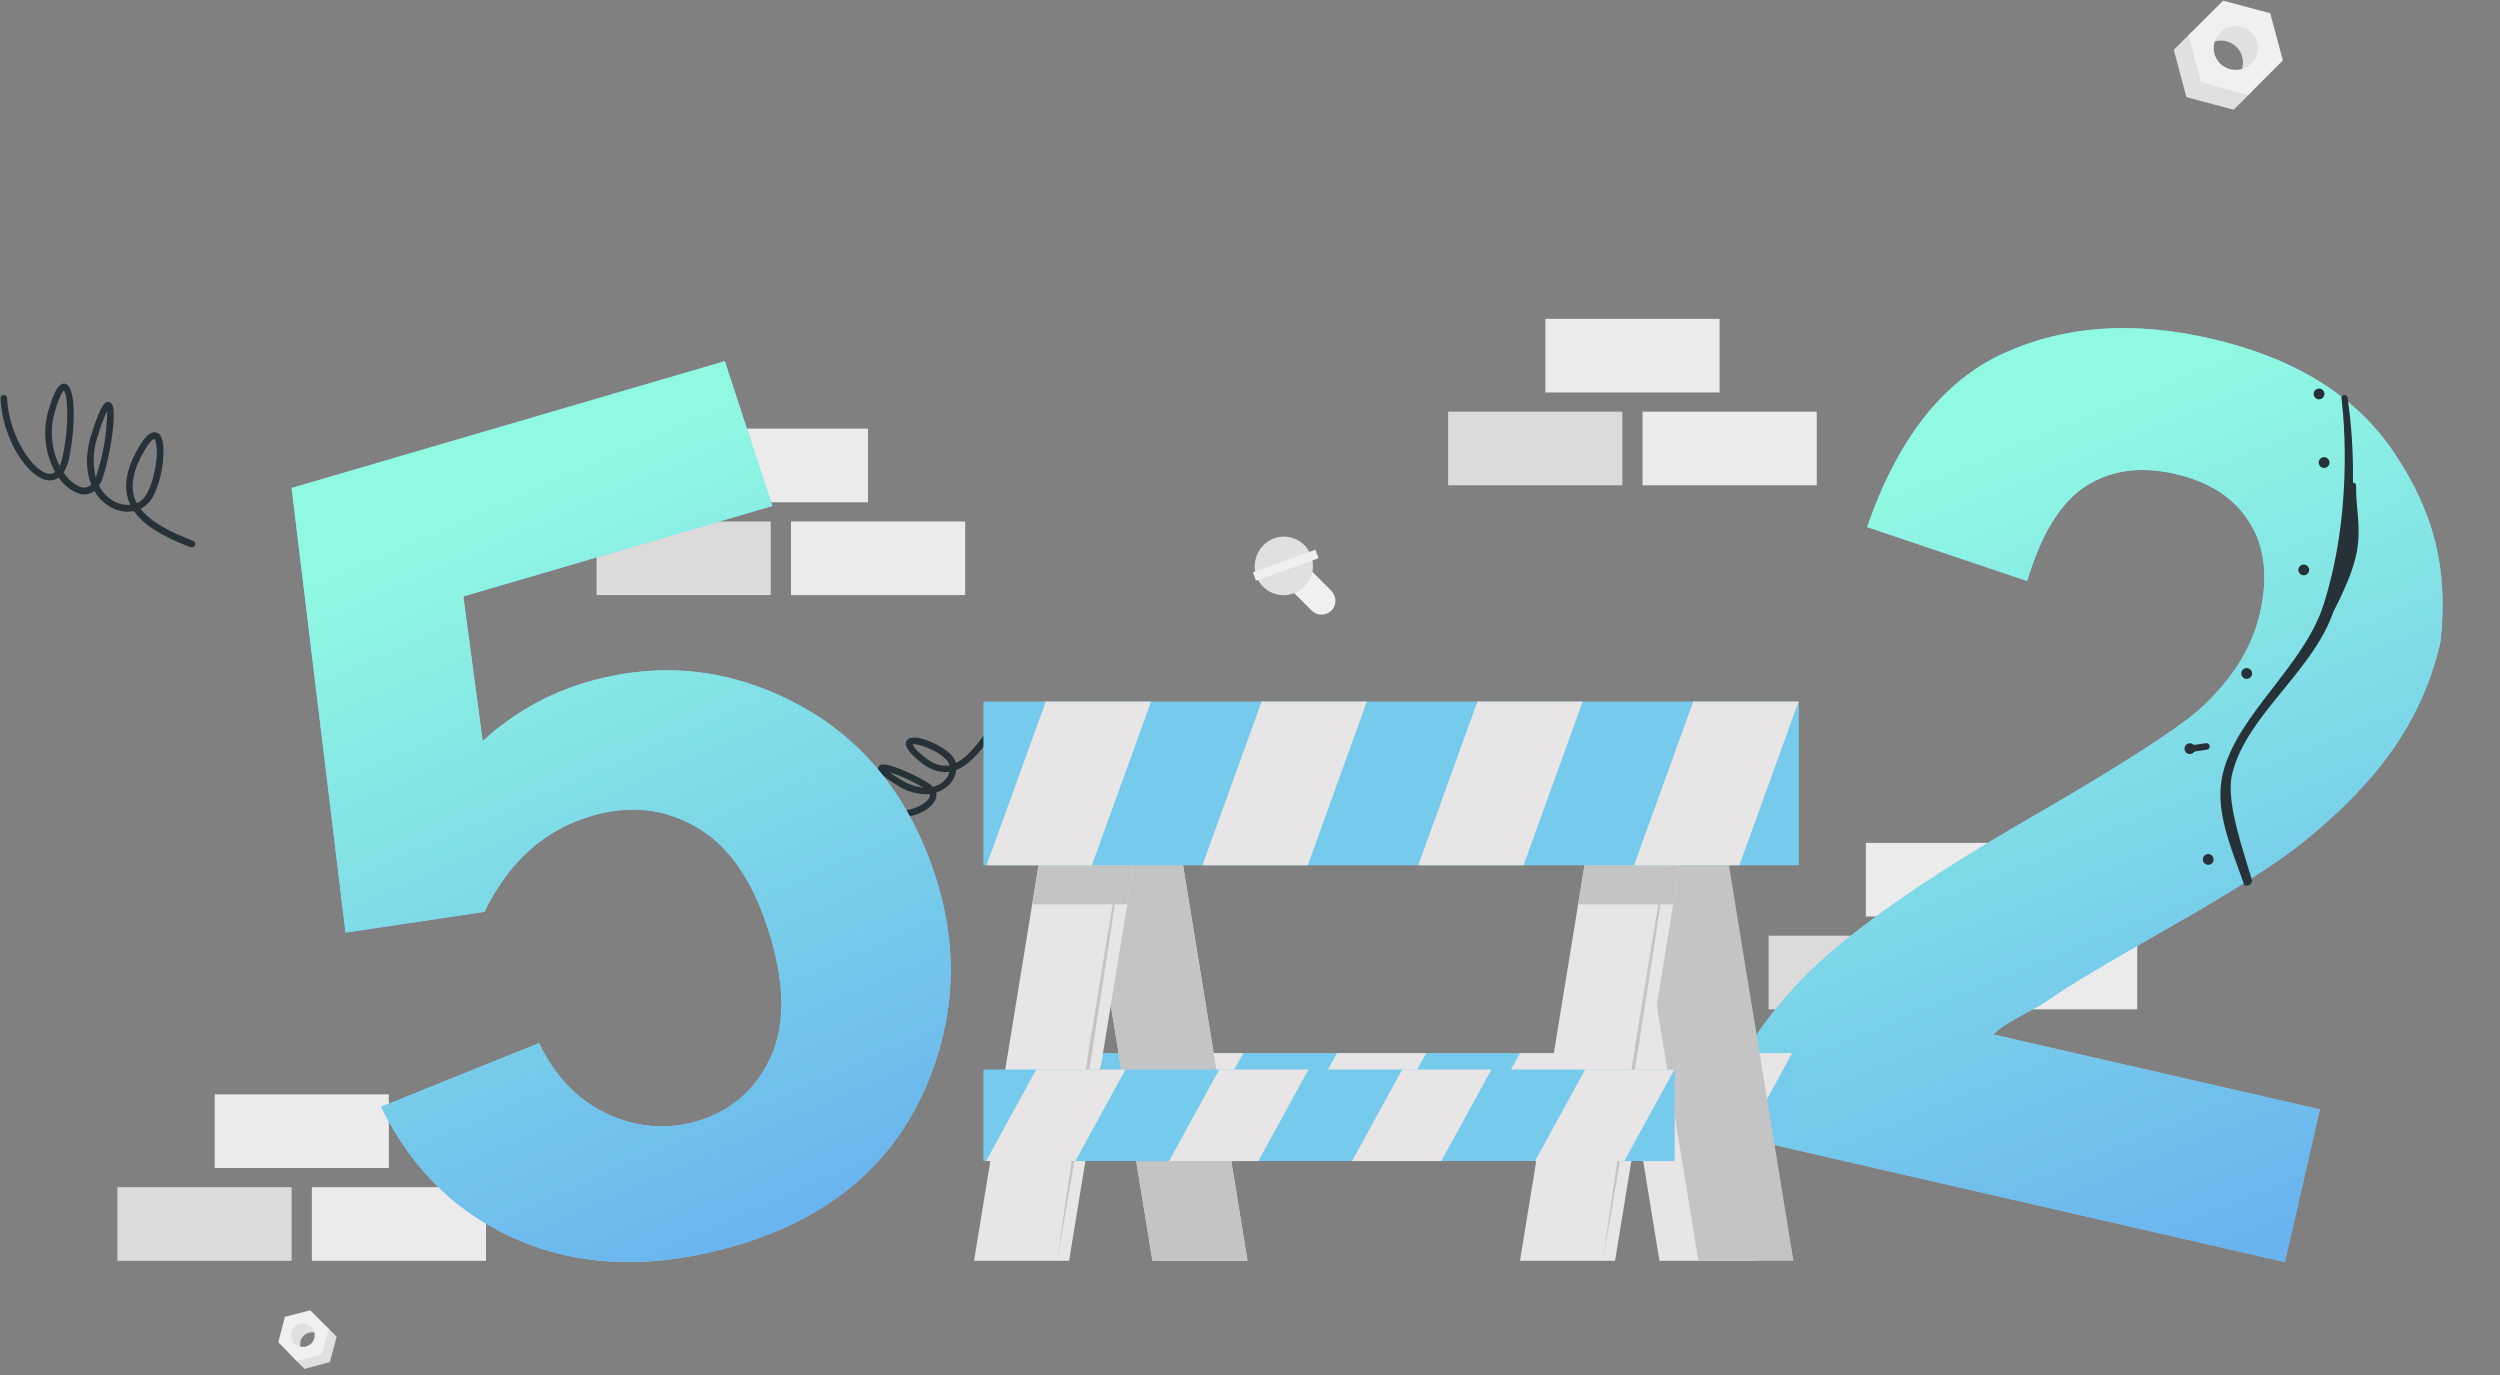<svg width="380" height="209" viewBox="0 0 380 209" fill="none" xmlns="http://www.w3.org/2000/svg">
<rect x="0" y="0" width="380" height="209" fill="#808080" stroke="none"/>
<path d="M339.511 16.68L332.331 14.76L330.411 7.58L333.221 4.78L336.181 10.91L342.321 13.88L339.511 16.68Z" fill="#E0E0E0"/>
<path d="M339.952 11.879C340.262 11.569 340.509 11.2 340.677 10.794C340.845 10.388 340.931 9.954 340.931 9.514C340.931 9.075 340.845 8.64 340.677 8.234C340.509 7.829 340.262 7.46 339.952 7.149C339.641 6.839 339.272 6.592 338.867 6.424C338.461 6.256 338.026 6.17 337.587 6.17C337.147 6.17 336.713 6.256 336.307 6.424C335.901 6.592 335.532 6.839 335.222 7.149L338.792 1.789L343.572 4.209L344.622 9.209L339.952 11.879Z" fill="#E0E0E0"/>
<path d="M332.651 5.36L337.911 0.1L345.071 2.01L347.001 9.18L341.741 14.44L334.571 12.51L332.651 5.36ZM342.201 9.66C342.67 9.191 342.988 8.594 343.117 7.944C343.246 7.295 343.18 6.621 342.926 6.009C342.672 5.397 342.243 4.874 341.692 4.506C341.141 4.138 340.494 3.942 339.831 3.942C339.169 3.942 338.521 4.138 337.971 4.506C337.42 4.874 336.99 5.397 336.737 6.009C336.483 6.621 336.417 7.295 336.546 7.944C336.674 8.594 336.993 9.191 337.461 9.66C338.095 10.281 338.948 10.627 339.835 10.624C340.723 10.62 341.573 10.266 342.201 9.64V9.66Z" fill="#F0F0F0"/>
<path d="M46.291 208.07L50.141 207.03L51.171 203.18L49.671 201.68L48.081 204.97L44.781 206.56L46.291 208.07Z" fill="#E0E0E0"/>
<path d="M46.072 205.49C45.771 205.147 45.612 204.701 45.627 204.245C45.642 203.788 45.83 203.355 46.153 203.032C46.476 202.709 46.91 202.521 47.366 202.506C47.823 202.49 48.268 202.649 48.612 202.95L46.702 200.08L44.072 201.36L43.512 204.06L46.072 205.49Z" fill="#E0E0E0"/>
<path d="M49.972 201.98L47.152 199.16L43.302 200.16L42.302 204.01L45.072 206.86L48.922 205.86L49.972 201.98ZM44.852 204.29C44.666 204.128 44.516 203.929 44.411 203.707C44.305 203.484 44.247 203.242 44.239 202.996C44.23 202.749 44.273 202.504 44.363 202.275C44.454 202.046 44.59 201.838 44.765 201.663C44.939 201.489 45.147 201.353 45.376 201.262C45.605 201.171 45.851 201.129 46.097 201.137C46.343 201.145 46.585 201.204 46.808 201.309C47.031 201.415 47.229 201.565 47.392 201.75C47.693 202.094 47.852 202.539 47.837 202.996C47.821 203.452 47.633 203.886 47.31 204.209C46.987 204.532 46.554 204.72 46.097 204.735C45.641 204.75 45.195 204.591 44.852 204.29Z" fill="#F0F0F0"/>
<path d="M196.177 89.615L199.377 92.815C199.777 93.208 200.315 93.428 200.877 93.428C201.438 93.428 201.976 93.208 202.377 92.815C202.768 92.413 202.986 91.875 202.986 91.315C202.986 90.754 202.768 90.216 202.377 89.815L199.187 86.625C198.785 86.234 198.247 86.015 197.687 86.015C197.126 86.015 196.588 86.234 196.187 86.625C195.795 87.023 195.575 87.559 195.573 88.118C195.571 88.676 195.788 89.213 196.177 89.615Z" fill="#F0F0F0"/>
<path d="M193.927 81.728C194.762 81.495 195.647 81.512 196.472 81.776C197.298 82.039 198.029 82.538 198.575 83.211C199.121 83.884 199.459 84.702 199.546 85.564C199.634 86.427 199.468 87.296 199.069 88.065C198.67 88.834 198.054 89.47 197.299 89.895C196.543 90.319 195.68 90.514 194.815 90.455C193.951 90.395 193.122 90.085 192.431 89.561C191.741 89.038 191.218 88.324 190.927 87.508C190.743 86.931 190.674 86.324 190.725 85.721C190.776 85.118 190.946 84.531 191.225 83.993C191.503 83.456 191.886 82.98 192.35 82.591C192.813 82.202 193.349 81.909 193.927 81.728Z" fill="#E0E0E0"/>
<path d="M190.446 86.973L190.91 88.262L200.415 84.848L199.952 83.558L190.446 86.973Z" fill="#F0F0F0"/>
<path d="M59.106 166.343H32.626V177.533H59.106V166.343Z" fill="#EBEBEB"/>
<path d="M44.326 180.453H17.846V191.643H44.326V180.453Z" fill="#DBDBDB"/>
<path d="M73.876 180.453H47.396V191.643H73.876V180.453Z" fill="#EBEBEB"/>
<path d="M29.133 83.186H28.953C24.453 81.436 21.763 79.736 20.363 77.686C19.267 77.894 18.134 77.739 17.133 77.246C15.961 76.672 14.989 75.759 14.343 74.626C14.004 74.886 13.604 75.057 13.181 75.122C12.758 75.186 12.325 75.143 11.923 74.996C10.691 74.535 9.639 73.69 8.923 72.586C8.476 72.919 7.919 73.073 7.363 73.016C4.363 72.776 0.363 66.856 0.073 60.556C0.07 60.423 0.119 60.294 0.208 60.195C0.297 60.097 0.421 60.036 0.553 60.026C0.619 60.023 0.685 60.033 0.746 60.056C0.808 60.079 0.865 60.113 0.913 60.158C0.961 60.203 1 60.256 1.028 60.316C1.055 60.376 1.071 60.44 1.073 60.506C1.353 66.506 5.183 71.836 7.453 72.016C7.619 72.034 7.786 72.02 7.945 71.974C8.105 71.927 8.254 71.85 8.383 71.746C7.601 70.32 7.11 68.753 6.938 67.136C6.767 65.519 6.918 63.884 7.383 62.326C8.243 59.326 9.003 58.146 9.923 58.326C11.643 58.756 11.413 65.326 10.503 69.616C10.366 70.39 10.08 71.13 9.663 71.796C10.253 72.784 11.143 73.559 12.203 74.006C12.486 74.114 12.794 74.138 13.09 74.076C13.386 74.014 13.658 73.868 13.873 73.656C13.093 71.726 12.873 69.086 13.993 65.726C15.393 61.296 15.993 61.176 16.303 61.096C16.42 61.071 16.541 61.079 16.654 61.118C16.766 61.156 16.866 61.225 16.943 61.316C17.873 62.366 16.763 69.246 15.603 72.646C15.467 73.055 15.279 73.445 15.043 73.806C15.58 74.887 16.454 75.765 17.533 76.306C18.241 76.65 19.029 76.799 19.813 76.736C19.723 76.546 19.643 76.356 19.563 76.156C18.773 74.006 19.163 71.536 20.753 68.576C21.803 66.626 22.663 65.706 23.463 65.706C23.676 65.709 23.883 65.772 24.06 65.889C24.237 66.006 24.377 66.172 24.463 66.366C25.333 67.976 24.703 73.286 22.983 75.926C22.581 76.531 22.021 77.015 21.363 77.326C22.703 79.086 25.253 80.636 29.363 82.216C29.425 82.238 29.482 82.272 29.53 82.317C29.578 82.361 29.616 82.415 29.644 82.475C29.671 82.534 29.685 82.599 29.687 82.664C29.689 82.73 29.677 82.795 29.653 82.856C29.614 82.96 29.543 83.049 29.449 83.108C29.355 83.168 29.244 83.195 29.133 83.186ZM23.453 66.716C23.453 66.716 22.883 66.716 21.623 69.066C20.173 71.746 19.803 73.956 20.493 75.816C20.577 76.046 20.677 76.27 20.793 76.486C21.335 76.262 21.796 75.878 22.113 75.386C23.513 73.246 24.183 68.846 23.663 67.126C23.593 66.776 23.453 66.716 23.453 66.716ZM16.273 62.506C15.732 63.644 15.284 64.825 14.933 66.036C14.166 68.135 14.034 70.412 14.553 72.586L14.643 72.326C15.694 69.156 16.253 65.845 16.303 62.506H16.273ZM9.693 59.356C9.523 59.506 9.033 60.136 8.343 62.576C7.527 65.314 7.785 68.26 9.063 70.816C9.269 70.369 9.42 69.899 9.513 69.416C10.583 64.506 10.283 60.066 9.723 59.356H9.693Z" fill="#263238"/>
<path d="M136.109 124.328C134.511 124.343 132.937 123.932 131.549 123.138C131.435 123.069 131.352 122.958 131.319 122.829C131.285 122.7 131.303 122.563 131.369 122.448C131.402 122.391 131.446 122.342 131.498 122.303C131.551 122.264 131.61 122.235 131.674 122.22C131.737 122.204 131.803 122.201 131.867 122.211C131.932 122.221 131.994 122.243 132.049 122.278C135.619 124.368 140.229 122.908 141.179 121.378C141.248 121.282 141.297 121.173 141.322 121.058C141.348 120.943 141.351 120.824 141.329 120.708C139.504 120.813 137.696 120.298 136.199 119.248C133.649 117.658 133.449 117.178 133.469 116.798C133.474 116.689 133.508 116.583 133.568 116.491C133.628 116.4 133.711 116.326 133.809 116.278C134.809 115.778 139.319 117.848 141.199 119.088C141.425 119.237 141.633 119.412 141.819 119.608C142.558 119.44 143.224 119.041 143.719 118.468C143.998 118.14 144.2 117.754 144.309 117.338H144.109C142.509 117.498 140.909 116.808 139.199 115.228C138.019 114.148 137.569 113.398 137.719 112.808C137.765 112.642 137.857 112.493 137.984 112.377C138.112 112.262 138.27 112.186 138.439 112.158C139.819 111.808 143.239 113.268 144.629 114.798C144.939 115.13 145.16 115.536 145.269 115.978C146.579 115.368 147.959 113.978 149.589 111.708C149.627 111.654 149.676 111.608 149.731 111.572C149.787 111.537 149.849 111.513 149.914 111.502C149.979 111.491 150.046 111.493 150.11 111.507C150.175 111.522 150.236 111.549 150.289 111.588C150.396 111.666 150.469 111.783 150.491 111.913C150.514 112.044 150.484 112.178 150.409 112.288C148.519 114.928 146.939 116.428 145.359 117.038C145.278 117.777 144.974 118.474 144.489 119.038C143.913 119.707 143.156 120.197 142.309 120.448C142.357 120.686 142.357 120.932 142.309 121.171C142.261 121.409 142.166 121.636 142.029 121.838C141.189 123.268 138.769 124.328 136.109 124.328ZM135.219 117.388C135.559 117.638 136.039 117.968 136.729 118.388C137.805 119.113 139.04 119.566 140.329 119.708C138.72 118.743 137.005 117.964 135.219 117.388ZM138.709 113.138C138.997 113.679 139.395 114.152 139.879 114.528C141.359 115.898 142.709 116.528 144.009 116.368H144.329C144.258 116.057 144.107 115.771 143.889 115.538C142.489 113.958 139.409 112.978 138.709 113.138Z" fill="#263238"/>
<path d="M131.937 65.153H105.457V76.343H131.937V65.153Z" fill="#EBEBEB"/>
<path d="M117.157 79.263H90.677V90.453H117.157V79.263Z" fill="#DBDBDB"/>
<path d="M146.707 79.263H120.227V90.453H146.707V79.263Z" fill="#EBEBEB"/>
<path d="M310.087 128.118H283.607V139.308H310.087V128.118Z" fill="#EBEBEB"/>
<path d="M295.307 142.228H268.827V153.418H295.307V142.228Z" fill="#DBDBDB"/>
<path d="M324.857 142.228H298.377V153.418H324.857V142.228Z" fill="#EBEBEB"/>
<path d="M261.376 48.464H234.896V59.654H261.376V48.464Z" fill="#EBEBEB"/>
<path d="M246.597 62.574H220.117V73.763H246.597V62.574Z" fill="#DBDBDB"/>
<path d="M276.146 62.574H249.667V73.763H276.146V62.574Z" fill="#EBEBEB"/>
<path d="M352.618 168.624L347.296 191.834L259.702 171.749C262.662 163.192 267.411 155.545 273.948 148.807C280.499 142.009 292.259 133.723 309.227 123.947C322.898 116.037 331.436 110.506 334.841 107.356C339.462 102.986 342.351 98.282 343.506 93.243C344.784 87.67 344.251 83.055 341.907 79.397C339.636 75.694 335.863 73.237 330.586 72.028C325.369 70.831 320.859 71.451 317.055 73.886C313.252 76.321 310.277 81.13 308.131 88.314L283.802 80.115C288.438 66.7 295.355 57.896 304.554 53.703C313.753 49.509 324.221 48.758 335.96 51.45C348.825 54.4 358.138 60.186 363.899 68.808C369.659 77.43 372.244 85.893 370.954 97.547C369.608 103.417 367.256 108.774 363.899 113.621C360.614 118.421 356.023 123.203 350.125 127.967C346.218 131.127 339.493 135.419 329.95 140.844C320.406 146.269 314.295 149.922 311.617 151.805C308.999 153.7 304.817 155.292 302.996 157.246L352.618 168.624Z" fill="#90CAF9"/>
<path d="M352.618 168.624L347.296 191.834L259.702 171.749C262.662 163.192 267.411 155.545 273.948 148.807C280.499 142.009 292.259 133.723 309.227 123.947C322.898 116.037 331.436 110.506 334.841 107.356C339.462 102.986 342.351 98.282 343.506 93.243C344.784 87.67 344.251 83.055 341.907 79.397C339.636 75.694 335.863 73.237 330.586 72.028C325.369 70.831 320.859 71.451 317.055 73.886C313.252 76.321 310.277 81.13 308.131 88.314L283.802 80.115C288.438 66.7 295.355 57.896 304.554 53.703C313.753 49.509 324.221 48.758 335.96 51.45C348.825 54.4 358.138 60.186 363.899 68.808C369.659 77.43 372.244 85.893 370.954 97.547C369.608 103.417 367.256 108.774 363.899 113.621C360.614 118.421 356.023 123.203 350.125 127.967C346.218 131.127 339.493 135.419 329.95 140.844C320.406 146.269 314.295 149.922 311.617 151.805C308.999 153.7 304.817 155.292 302.996 157.246L352.618 168.624Z" fill="url(#paint0_linear_2926_40923)"/>
<path fill-rule="evenodd" clip-rule="evenodd" d="M340.286 132.169C340.572 132.952 340.859 133.74 341.138 134.534C341.464 134.66 342.158 134.702 342.322 133.863C342.148 133.29 341.973 132.717 341.798 132.147C340.074 126.516 338.421 121.119 339.314 117.533C340.458 112.938 343.718 108.943 347.022 104.893C350.188 101.013 353.394 97.082 354.819 92.527C359.66 77.052 356.849 60.65 356.849 60.65C356.88 60.522 356.86 60.386 356.791 60.273C356.723 60.16 356.613 60.079 356.485 60.047C356.357 60.018 356.223 60.04 356.111 60.108C355.998 60.175 355.916 60.284 355.882 60.41C355.882 60.41 358.169 76.309 353.171 91.94C351.725 96.462 348.589 100.525 345.497 104.531C342.247 108.743 339.045 112.892 337.904 117.447C336.687 122.305 338.446 127.125 340.286 132.169Z" fill="#263238"/>
<path d="M354.078 70.387C354.057 70.604 353.95 70.803 353.782 70.941C353.614 71.079 353.398 71.145 353.181 71.124C352.965 71.103 352.765 70.996 352.627 70.828C352.489 70.66 352.423 70.444 352.444 70.227C352.466 70.01 352.572 69.811 352.74 69.673C352.908 69.535 353.125 69.469 353.341 69.49C353.558 69.512 353.757 69.618 353.895 69.786C354.033 69.954 354.099 70.171 354.078 70.387Z" fill="#263238"/>
<path d="M350.986 86.709C350.97 86.87 350.907 87.023 350.804 87.148C350.701 87.274 350.564 87.366 350.408 87.413C350.253 87.46 350.088 87.46 349.933 87.413C349.777 87.366 349.64 87.274 349.537 87.149C349.434 87.023 349.37 86.87 349.354 86.709C349.338 86.548 349.37 86.385 349.447 86.242C349.523 86.099 349.64 85.982 349.783 85.905C349.926 85.829 350.088 85.796 350.25 85.812C350.357 85.822 350.461 85.854 350.556 85.905C350.651 85.955 350.735 86.024 350.804 86.108C350.872 86.191 350.924 86.287 350.955 86.39C350.986 86.493 350.997 86.601 350.986 86.709Z" fill="#263238"/>
<path d="M342.315 102.447C342.304 102.554 342.273 102.658 342.222 102.753C342.171 102.849 342.102 102.933 342.019 103.001C341.936 103.07 341.84 103.121 341.737 103.152C341.634 103.183 341.525 103.194 341.418 103.184C341.311 103.174 341.207 103.144 341.112 103.095C341.017 103.045 340.933 102.977 340.864 102.894C340.795 102.812 340.744 102.717 340.712 102.614C340.681 102.511 340.67 102.404 340.681 102.297C340.69 102.189 340.721 102.083 340.771 101.987C340.821 101.891 340.89 101.805 340.973 101.736C341.057 101.667 341.153 101.614 341.257 101.582C341.361 101.551 341.47 101.54 341.578 101.55C341.794 101.574 341.991 101.681 342.129 101.848C342.267 102.016 342.333 102.231 342.315 102.447Z" fill="#263238"/>
<path d="M333.672 113.936C333.638 114.135 333.531 114.314 333.373 114.439C333.214 114.565 333.016 114.627 332.814 114.615C332.613 114.602 332.423 114.516 332.281 114.373C332.139 114.229 332.055 114.038 332.045 113.837C332.039 113.721 332.058 113.606 332.1 113.499C332.142 113.391 332.206 113.294 332.288 113.213C332.37 113.132 332.468 113.069 332.576 113.028C332.684 112.988 332.799 112.971 332.914 112.978C333.029 112.985 333.142 113.016 333.244 113.069C333.346 113.123 333.436 113.197 333.507 113.288C333.579 113.378 333.63 113.482 333.659 113.594C333.687 113.706 333.692 113.822 333.672 113.936Z" fill="#263238"/>
<path d="M336.463 130.708C336.454 130.815 336.423 130.92 336.373 131.016C336.323 131.112 336.254 131.196 336.17 131.265C336.087 131.334 335.99 131.385 335.886 131.416C335.783 131.447 335.674 131.456 335.566 131.444C335.405 131.428 335.252 131.365 335.127 131.262C335.001 131.159 334.909 131.022 334.862 130.866C334.815 130.711 334.815 130.546 334.862 130.391C334.909 130.235 335.001 130.098 335.126 129.995C335.252 129.892 335.405 129.828 335.566 129.812C335.727 129.796 335.89 129.828 336.033 129.905C336.176 129.981 336.293 130.098 336.37 130.241C336.446 130.384 336.479 130.546 336.463 130.708Z" fill="#263238"/>
<path d="M353.31 59.952C353.289 60.17 353.183 60.37 353.015 60.51C352.847 60.65 352.631 60.718 352.413 60.699C352.306 60.688 352.201 60.657 352.106 60.606C352.011 60.556 351.927 60.486 351.859 60.403C351.79 60.32 351.739 60.224 351.708 60.121C351.676 60.018 351.666 59.91 351.676 59.802C351.686 59.695 351.717 59.591 351.767 59.495C351.817 59.4 351.886 59.315 351.968 59.246C352.051 59.178 352.147 59.126 352.25 59.094C352.353 59.062 352.461 59.05 352.568 59.06C352.675 59.07 352.78 59.101 352.875 59.151C352.97 59.201 353.055 59.27 353.124 59.353C353.193 59.435 353.245 59.531 353.277 59.634C353.308 59.737 353.32 59.845 353.31 59.952Z" fill="#263238"/>
<path d="M332.826 114.335C332.713 114.328 332.607 114.283 332.524 114.207C332.441 114.131 332.387 114.028 332.371 113.917C332.36 113.851 332.362 113.785 332.377 113.721C332.392 113.656 332.42 113.596 332.459 113.542C332.497 113.489 332.546 113.443 332.602 113.409C332.659 113.374 332.721 113.351 332.787 113.341L335.294 112.963C335.36 112.953 335.427 112.955 335.492 112.971C335.557 112.987 335.618 113.015 335.672 113.055C335.725 113.095 335.77 113.145 335.804 113.202C335.838 113.259 335.86 113.323 335.869 113.389C335.879 113.454 335.875 113.52 335.858 113.584C335.842 113.648 335.813 113.707 335.774 113.76C335.734 113.812 335.685 113.856 335.628 113.89C335.572 113.923 335.509 113.945 335.444 113.954L332.936 114.332L332.826 114.335Z" fill="#263238"/>
<path d="M357.498 73.905C357.558 77.183 357.428 80.463 357.109 83.726C356.605 87.299 353.935 94.735 353.935 94.735" fill="#263238"/>
<path d="M353.046 95.021C353.173 95.068 353.313 95.066 353.437 95.014C353.561 94.963 353.66 94.867 353.713 94.745C353.835 94.449 357.477 88.316 358.261 83.729C358.909 79.941 358.066 77.202 358.128 73.889C358.134 73.821 358.126 73.751 358.104 73.686C358.082 73.62 358.046 73.559 357.999 73.507C357.952 73.455 357.895 73.413 357.832 73.384C357.768 73.354 357.699 73.338 357.629 73.336C357.559 73.334 357.489 73.346 357.425 73.372C357.36 73.397 357.302 73.436 357.253 73.485C357.205 73.534 357.168 73.593 357.143 73.657C357.119 73.722 357.109 73.79 357.113 73.859C357.064 77.125 356.824 80.382 356.393 83.614C355.767 87.078 352.834 94.306 352.813 94.384C352.765 94.498 352.762 94.627 352.805 94.745C352.848 94.863 352.934 94.961 353.046 95.021Z" fill="#263238"/>
<path d="M272.453 160.07H167.386V173.984H272.453V160.07Z" fill="#76CAEB"/>
<path d="M188.978 160.07L181.352 173.983H167.788L175.413 160.07H188.978Z" fill="#E7E5E5"/>
<path d="M216.794 160.07L209.169 173.983H195.598L203.218 160.07H216.794Z" fill="#E7E5E5"/>
<path d="M244.605 160.07L236.98 173.983H223.409L231.035 160.07H244.605Z" fill="#E7E5E5"/>
<path d="M272.417 160.07L264.791 173.983H251.221L258.846 160.07H272.417Z" fill="#E7E5E5"/>
<path d="M252.238 191.643H266.691L255.983 125.994H241.536L252.238 191.643Z" fill="#E7E5E5"/>
<path d="M175.171 191.643H189.623L178.921 125.994H164.469L175.171 191.643Z" fill="#E7E5E5"/>
<path d="M258.154 191.643H272.607L261.899 125.994H247.452L258.154 191.643Z" fill="#C5C4C4"/>
<path d="M175.171 191.643H189.623L178.921 125.994H164.469L175.171 191.643Z" fill="#C5C4C4"/>
<path d="M173.207 126L172.308 131.525L171.343 137.465L162.505 191.643H148.058L156.891 137.465L157.861 131.525L158.76 126H173.207Z" fill="#E7E5E5"/>
<path d="M171.118 126C170.355 131.484 169.539 136.962 168.711 142.44L166.161 158.863L163.493 175.262L162.114 183.455L160.677 191.643L161.86 183.42L163.09 175.197L165.634 158.78L168.302 142.375C169.213 136.914 170.136 131.448 171.118 126Z" fill="#C5C4C4"/>
<path d="M172.307 131.525L171.343 137.464H156.891L157.861 131.525H172.307Z" fill="#C5C4C4"/>
<path d="M256.19 126L255.291 131.525L254.32 137.465L245.488 191.643H231.035L239.874 137.465L240.844 131.525L241.743 126H256.19Z" fill="#E7E5E5"/>
<path d="M254.054 126C253.291 131.484 252.474 136.962 251.646 142.44L249.096 158.863L246.428 175.262L245.05 183.455L243.612 191.643L244.795 183.42L246.026 175.197L248.576 158.78L251.244 142.375C252.149 136.914 253.072 131.448 254.054 126Z" fill="#C5C4C4"/>
<path d="M255.29 131.525H240.844L239.874 137.464H254.32L255.29 131.525Z" fill="#C5C4C4"/>
<path d="M254.551 162.566H149.484V176.48H254.551V162.566Z" fill="#76CAEB"/>
<path d="M171.076 162.566L163.451 176.48H149.886L157.512 162.566H171.076Z" fill="#E7E5E5"/>
<path d="M198.893 162.566L191.268 176.48H177.697L185.323 162.566H198.893Z" fill="#E7E5E5"/>
<path d="M226.704 162.566L219.078 176.48H205.508L213.133 162.566H226.704Z" fill="#E7E5E5"/>
<path d="M254.515 162.566L246.889 176.48H233.319L240.944 162.566H254.515Z" fill="#E7E5E5"/>
<path d="M273.423 106.643H149.484V131.531H273.423V106.643Z" fill="#76CAEB"/>
<path d="M174.957 106.643L165.965 131.524H149.957L158.955 106.643H174.957Z" fill="#E7E5E5"/>
<path d="M207.767 106.643L198.775 131.524H182.761L191.759 106.643H207.767Z" fill="#E7E5E5"/>
<path d="M240.571 106.643L231.579 131.524H215.571L224.569 106.643H240.571Z" fill="#E7E5E5"/>
<path d="M273.381 106.643L264.389 131.524H248.375L257.373 106.643H273.381Z" fill="#E7E5E5"/>
<path d="M57.914 168.243L81.93 158.554C84.378 163.646 87.858 167.244 92.369 169.348C96.862 171.396 101.382 171.754 105.931 170.423C111.13 168.901 114.881 165.633 117.185 160.617C119.47 155.546 119.294 148.993 116.657 140.96C114.185 133.428 110.534 128.321 105.704 125.638C100.914 122.882 95.654 122.343 89.923 124.02C82.775 126.113 77.345 130.973 73.633 138.603L52.522 141.755L44.326 74.171L110.167 54.9L117.39 76.908L70.424 90.655L73.365 112.633C78.057 108.385 83.298 105.414 89.088 103.72C100.135 100.486 110.744 101.539 120.914 106.878C131.084 112.217 138.156 120.94 142.13 133.045C145.444 143.143 145.3 153.06 141.697 162.798C136.801 176.093 126.851 184.937 111.846 189.329C99.853 192.839 89.078 192.661 79.52 188.793C69.962 184.926 62.761 178.076 57.914 168.243Z" fill="#90CAF9"/>
<path d="M57.914 168.243L81.93 158.554C84.378 163.646 87.858 167.244 92.369 169.348C96.862 171.396 101.382 171.754 105.931 170.423C111.13 168.901 114.881 165.633 117.185 160.617C119.47 155.546 119.294 148.993 116.657 140.96C114.185 133.428 110.534 128.321 105.704 125.638C100.914 122.882 95.654 122.343 89.923 124.02C82.775 126.113 77.345 130.973 73.633 138.603L52.522 141.755L44.326 74.171L110.167 54.9L117.39 76.908L70.424 90.655L73.365 112.633C78.057 108.385 83.298 105.414 89.088 103.72C100.135 100.486 110.744 101.539 120.914 106.878C131.084 112.217 138.156 120.94 142.13 133.045C145.444 143.143 145.3 153.06 141.697 162.798C136.801 176.093 126.851 184.937 111.846 189.329C99.853 192.839 89.078 192.661 79.52 188.793C69.962 184.926 62.761 178.076 57.914 168.243Z" fill="url(#paint1_linear_2926_40923)"/>
<defs>
<linearGradient id="paint0_linear_2926_40923" x1="264.02" y1="84.451" x2="314.054" y2="206.812" gradientUnits="userSpaceOnUse">
<stop stop-color="#90F9E1"/>
<stop offset="0.955" stop-color="#69B3EF"/>
</linearGradient>
<linearGradient id="paint1_linear_2926_40923" x1="48.203" y1="88.254" x2="98.93" y2="203.733" gradientUnits="userSpaceOnUse">
<stop stop-color="#90F9E1"/>
<stop offset="0.955" stop-color="#69B3EF"/>
</linearGradient>
</defs>
</svg>
